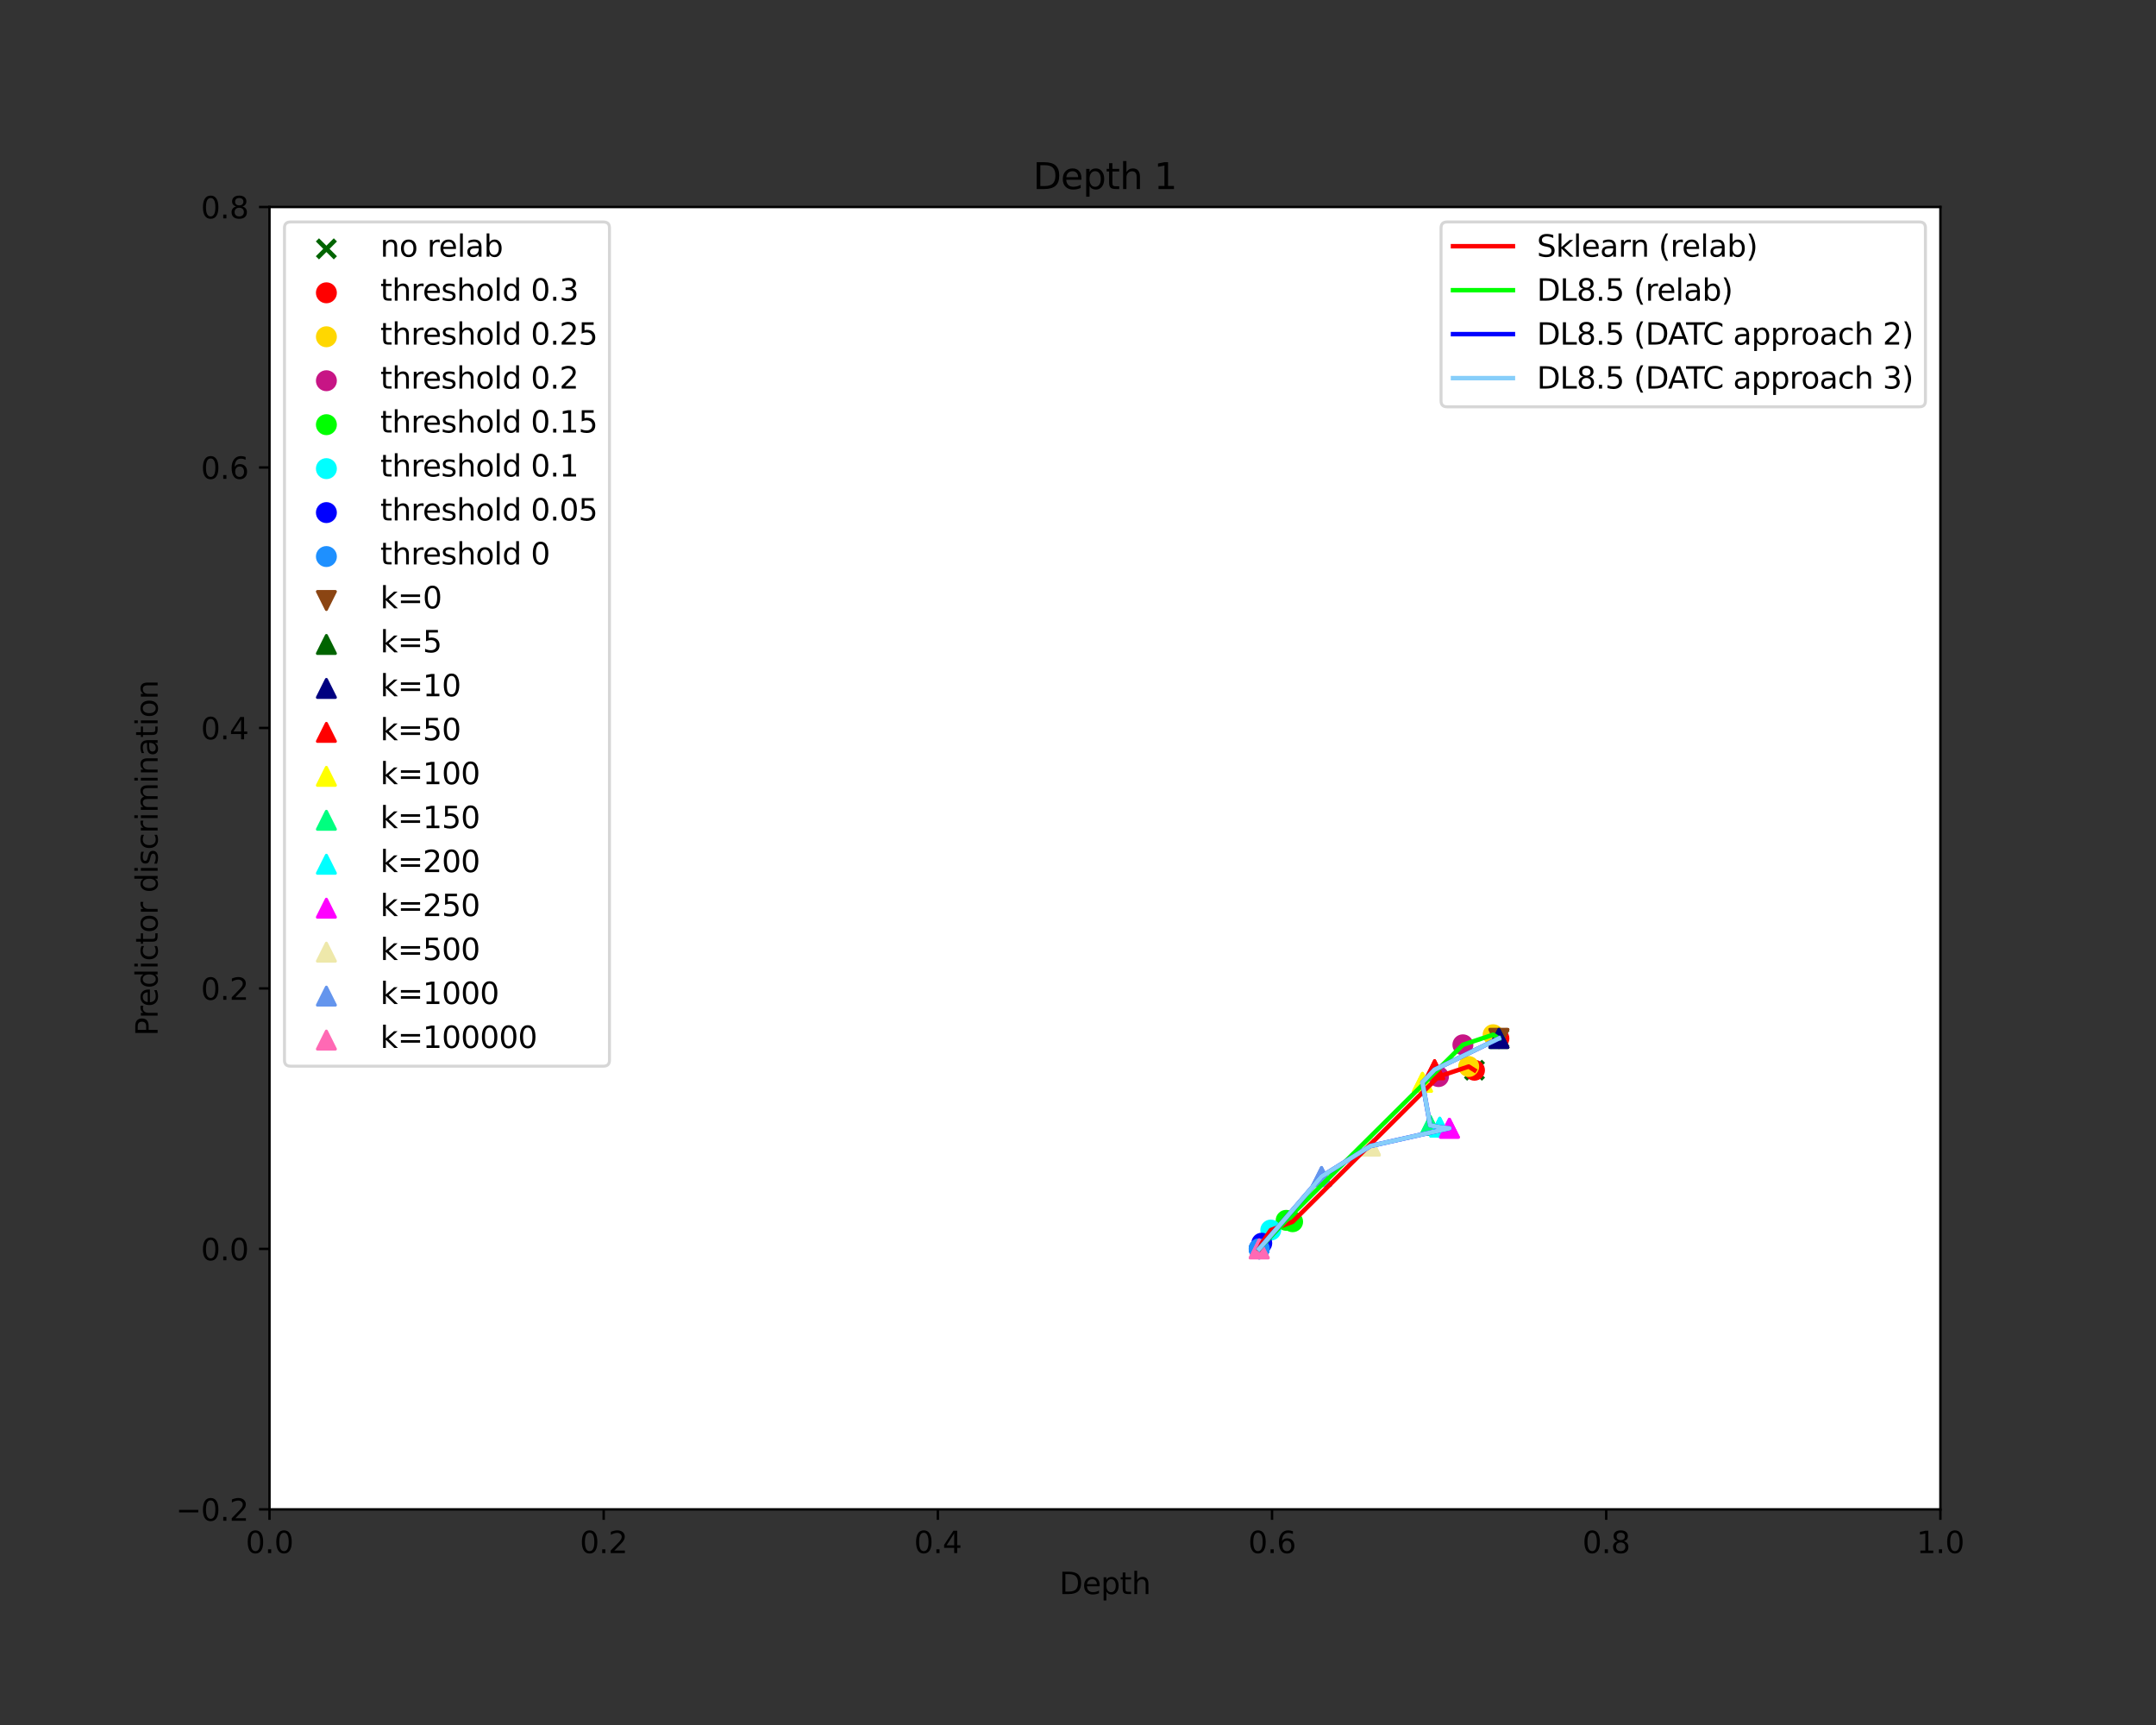 <?xml version="1.0" encoding="utf-8" standalone="no"?>
<!DOCTYPE svg PUBLIC "-//W3C//DTD SVG 1.1//EN"
  "http://www.w3.org/Graphics/SVG/1.1/DTD/svg11.dtd">
<svg xmlns:xlink="http://www.w3.org/1999/xlink" width="720pt" height="576pt" viewBox="0 0 720 576" xmlns="http://www.w3.org/2000/svg" version="1.1">
 <rect x="0" y="0" width="720" height="576" fill="#333333" stroke="none"/>
 <defs>
  <style type="text/css">*{stroke-linejoin: round; stroke-linecap: butt}</style>
 </defs>
 <g id="figure_1">
  <g id="patch_1">
   <path d="M 0 576 
L 720 576 
L 720 0 
L 0 0 
L 0 576 
z
" style="fill: none"/>
  </g>
  <g id="axes_1">
   <g id="patch_2">
    <path d="M 90 504 
L 648 504 
L 648 69.12 
L 90 69.12 
z
" style="fill: #ffffff"/>
   </g>
   <g id="PathCollection_1">
    <defs>
     <path id="m18f4431405" d="M -3 3 
L 3 -3 
M -3 -3 
L 3 3 
" style="stroke: #006400; stroke-width: 1.5"/>
    </defs>
    <g clip-path="url(#p972afb8421)">
     <use xlink:href="#m18f4431405" x="492.404" y="357.359" style="fill: #006400; stroke: #006400; stroke-width: 1.5"/>
    </g>
   </g>
   <g id="PathCollection_2">
    <g clip-path="url(#p972afb8421)">
     <use xlink:href="#m18f4431405" x="500.559" y="346.742" style="fill: #006400; stroke: #006400; stroke-width: 1.5"/>
    </g>
   </g>
   <g id="PathCollection_3">
    <defs>
     <path id="m627acc0a09" d="M 0 3 
C 0.796 3 1.559 2.684 2.121 2.121 
C 2.684 1.559 3 0.796 3 0 
C 3 -0.796 2.684 -1.559 2.121 -2.121 
C 1.559 -2.684 0.796 -3 0 -3 
C -0.796 -3 -1.559 -2.684 -2.121 -2.121 
C -2.684 -1.559 -3 -0.796 -3 0 
C -3 0.796 -2.684 1.559 -2.121 2.121 
C -1.559 2.684 -0.796 3 0 3 
z
" style="stroke: #ff0000"/>
    </defs>
    <g clip-path="url(#p972afb8421)">
     <use xlink:href="#m627acc0a09" x="492.403" y="357.359" style="fill: #ff0000; stroke: #ff0000"/>
    </g>
   </g>
   <g id="PathCollection_4">
    <g clip-path="url(#p972afb8421)">
     <use xlink:href="#m627acc0a09" x="500.557" y="346.742" style="fill: #ff0000; stroke: #ff0000"/>
    </g>
   </g>
   <g id="PathCollection_5">
    <defs>
     <path id="m37802908a6" d="M 0 3 
C 0.796 3 1.559 2.684 2.121 2.121 
C 2.684 1.559 3 0.796 3 0 
C 3 -0.796 2.684 -1.559 2.121 -2.121 
C 1.559 -2.684 0.796 -3 0 -3 
C -0.796 -3 -1.559 -2.684 -2.121 -2.121 
C -2.684 -1.559 -3 -0.796 -3 0 
C -3 0.796 -2.684 1.559 -2.121 2.121 
C -1.559 2.684 -0.796 3 0 3 
z
" style="stroke: #ffd700"/>
    </defs>
    <g clip-path="url(#p972afb8421)">
     <use xlink:href="#m37802908a6" x="490.472" y="356.125" style="fill: #ffd700; stroke: #ffd700"/>
    </g>
   </g>
   <g id="PathCollection_6">
    <g clip-path="url(#p972afb8421)">
     <use xlink:href="#m37802908a6" x="498.625" y="345.508" style="fill: #ffd700; stroke: #ffd700"/>
    </g>
   </g>
   <g id="PathCollection_7">
    <defs>
     <path id="mafb058dd60" d="M 0 3 
C 0.796 3 1.559 2.684 2.121 2.121 
C 2.684 1.559 3 0.796 3 0 
C 3 -0.796 2.684 -1.559 2.121 -2.121 
C 1.559 -2.684 0.796 -3 0 -3 
C -0.796 -3 -1.559 -2.684 -2.121 -2.121 
C -2.684 -1.559 -3 -0.796 -3 0 
C -3 0.796 -2.684 1.559 -2.121 2.121 
C -1.559 2.684 -0.796 3 0 3 
z
" style="stroke: #c71585"/>
    </defs>
    <g clip-path="url(#p972afb8421)">
     <use xlink:href="#mafb058dd60" x="480.385" y="359.491" style="fill: #c71585; stroke: #c71585"/>
    </g>
   </g>
   <g id="PathCollection_8">
    <g clip-path="url(#p972afb8421)">
     <use xlink:href="#mafb058dd60" x="488.538" y="348.874" style="fill: #c71585; stroke: #c71585"/>
    </g>
   </g>
   <g id="PathCollection_9">
    <defs>
     <path id="mfe64bdc414" d="M 0 3 
C 0.796 3 1.559 2.684 2.121 2.121 
C 2.684 1.559 3 0.796 3 0 
C 3 -0.796 2.684 -1.559 2.121 -2.121 
C 1.559 -2.684 0.796 -3 0 -3 
C -0.796 -3 -1.559 -2.684 -2.121 -2.121 
C -2.684 -1.559 -3 -0.796 -3 0 
C -3 0.796 -2.684 1.559 -2.121 2.121 
C -1.559 2.684 -0.796 3 0 3 
z
" style="stroke: #00ff00"/>
    </defs>
    <g clip-path="url(#p972afb8421)">
     <use xlink:href="#mfe64bdc414" x="431.669" y="407.95" style="fill: #00ff00; stroke: #00ff00"/>
    </g>
   </g>
   <g id="PathCollection_10">
    <g clip-path="url(#p972afb8421)">
     <use xlink:href="#mfe64bdc414" x="429.52" y="407.489" style="fill: #00ff00; stroke: #00ff00"/>
    </g>
   </g>
   <g id="PathCollection_11">
    <defs>
     <path id="mf91e665c63" d="M 0 3 
C 0.796 3 1.559 2.684 2.121 2.121 
C 2.684 1.559 3 0.796 3 0 
C 3 -0.796 2.684 -1.559 2.121 -2.121 
C 1.559 -2.684 0.796 -3 0 -3 
C -0.796 -3 -1.559 -2.684 -2.121 -2.121 
C -2.684 -1.559 -3 -0.796 -3 0 
C -3 0.796 -2.684 1.559 -2.121 2.121 
C -1.559 2.684 -0.796 3 0 3 
z
" style="stroke: #00ffff"/>
    </defs>
    <g clip-path="url(#p972afb8421)">
     <use xlink:href="#mf91e665c63" x="424.373" y="410.735" style="fill: #00ffff; stroke: #00ffff"/>
    </g>
   </g>
   <g id="PathCollection_12">
    <g clip-path="url(#p972afb8421)">
     <use xlink:href="#mf91e665c63" x="420.506" y="417.024" style="fill: #00ffff; stroke: #00ffff"/>
    </g>
   </g>
   <g id="PathCollection_13">
    <defs>
     <path id="m168ec831c0" d="M 0 3 
C 0.796 3 1.559 2.684 2.121 2.121 
C 2.684 1.559 3 0.796 3 0 
C 3 -0.796 2.684 -1.559 2.121 -2.121 
C 1.559 -2.684 0.796 -3 0 -3 
C -0.796 -3 -1.559 -2.684 -2.121 -2.121 
C -2.684 -1.559 -3 -0.796 -3 0 
C -3 0.796 -2.684 1.559 -2.121 2.121 
C -1.559 2.684 -0.796 3 0 3 
z
" style="stroke: #0000ff"/>
    </defs>
    <g clip-path="url(#p972afb8421)">
     <use xlink:href="#m168ec831c0" x="421.367" y="415.12" style="fill: #0000ff; stroke: #0000ff"/>
    </g>
   </g>
   <g id="PathCollection_14">
    <g clip-path="url(#p972afb8421)">
     <use xlink:href="#m168ec831c0" x="420.506" y="417.024" style="fill: #0000ff; stroke: #0000ff"/>
    </g>
   </g>
   <g id="PathCollection_15">
    <defs>
     <path id="m0b23517c5e" d="M 0 3 
C 0.796 3 1.559 2.684 2.121 2.121 
C 2.684 1.559 3 0.796 3 0 
C 3 -0.796 2.684 -1.559 2.121 -2.121 
C 1.559 -2.684 0.796 -3 0 -3 
C -0.796 -3 -1.559 -2.684 -2.121 -2.121 
C -2.684 -1.559 -3 -0.796 -3 0 
C -3 0.796 -2.684 1.559 -2.121 2.121 
C -1.559 2.684 -0.796 3 0 3 
z
" style="stroke: #1e90ff"/>
    </defs>
    <g clip-path="url(#p972afb8421)">
     <use xlink:href="#m0b23517c5e" x="420.509" y="417.024" style="fill: #1e90ff; stroke: #1e90ff"/>
    </g>
   </g>
   <g id="PathCollection_16">
    <g clip-path="url(#p972afb8421)">
     <use xlink:href="#m0b23517c5e" x="420.506" y="417.024" style="fill: #1e90ff; stroke: #1e90ff"/>
    </g>
   </g>
   <g id="PathCollection_17">
    <defs>
     <path id="m95c3ccff5c" d="M -0 3 
L 3 -3 
L -3 -3 
z
" style="stroke: #8b4513"/>
    </defs>
    <g clip-path="url(#p972afb8421)">
     <use xlink:href="#m95c3ccff5c" x="500.559" y="346.742" style="fill: #8b4513; stroke: #8b4513"/>
    </g>
   </g>
   <g id="PathCollection_18">
    <defs>
     <path id="m1cac86b6be" d="M 0 -3 
L -3 3 
L 3 3 
z
" style="stroke: #006400"/>
    </defs>
    <g clip-path="url(#p972afb8421)">
     <use xlink:href="#m1cac86b6be" x="500.559" y="346.742" style="fill: #006400; stroke: #006400"/>
    </g>
   </g>
   <g id="PathCollection_19">
    <defs>
     <path id="me0967d02cd" d="M 0 -3 
L -3 3 
L 3 3 
z
" style="stroke: #000080"/>
    </defs>
    <g clip-path="url(#p972afb8421)">
     <use xlink:href="#me0967d02cd" x="500.559" y="346.742" style="fill: #000080; stroke: #000080"/>
    </g>
   </g>
   <g id="PathCollection_20">
    <defs>
     <path id="m4b0ff3509f" d="M 0 -3 
L -3 3 
L 3 3 
z
" style="stroke: #ff0000"/>
    </defs>
    <g clip-path="url(#p972afb8421)">
     <use xlink:href="#m4b0ff3509f" x="479.098" y="357.173" style="fill: #ff0000; stroke: #ff0000"/>
    </g>
   </g>
   <g id="PathCollection_21">
    <defs>
     <path id="mae5925465d" d="M 0 -3 
L -3 3 
L 3 3 
z
" style="stroke: #ffff00"/>
    </defs>
    <g clip-path="url(#p972afb8421)">
     <use xlink:href="#mae5925465d" x="475.02" y="361.399" style="fill: #ffff00; stroke: #ffff00"/>
    </g>
   </g>
   <g id="PathCollection_22">
    <defs>
     <path id="mba325be74d" d="M 0 -3 
L -3 3 
L 3 3 
z
" style="stroke: #00ff7f"/>
    </defs>
    <g clip-path="url(#p972afb8421)">
     <use xlink:href="#mba325be74d" x="477.595" y="375.756" style="fill: #00ff7f; stroke: #00ff7f"/>
    </g>
   </g>
   <g id="PathCollection_23">
    <defs>
     <path id="meb91557696" d="M 0 -3 
L -3 3 
L 3 3 
z
" style="stroke: #00ffff"/>
    </defs>
    <g clip-path="url(#p972afb8421)">
     <use xlink:href="#meb91557696" x="480.815" y="376.379" style="fill: #00ffff; stroke: #00ffff"/>
    </g>
   </g>
   <g id="PathCollection_24">
    <defs>
     <path id="md9df09b35f" d="M 0 -3 
L -3 3 
L 3 3 
z
" style="stroke: #ff00ff"/>
    </defs>
    <g clip-path="url(#p972afb8421)">
     <use xlink:href="#md9df09b35f" x="484.034" y="376.742" style="fill: #ff00ff; stroke: #ff00ff"/>
    </g>
   </g>
   <g id="PathCollection_25">
    <defs>
     <path id="m59cba9857c" d="M 0 -3 
L -3 3 
L 3 3 
z
" style="stroke: #eee8aa"/>
    </defs>
    <g clip-path="url(#p972afb8421)">
     <use xlink:href="#m59cba9857c" x="457.636" y="382.667" style="fill: #eee8aa; stroke: #eee8aa"/>
    </g>
   </g>
   <g id="PathCollection_26">
    <defs>
     <path id="m7392189bfc" d="M 0 -3 
L -3 3 
L 3 3 
z
" style="stroke: #6495ed"/>
    </defs>
    <g clip-path="url(#p972afb8421)">
     <use xlink:href="#m7392189bfc" x="441.325" y="392.846" style="fill: #6495ed; stroke: #6495ed"/>
    </g>
   </g>
   <g id="PathCollection_27">
    <defs>
     <path id="mc2a25e6e27" d="M 0 -3 
L -3 3 
L 3 3 
z
" style="stroke: #ff69b4"/>
    </defs>
    <g clip-path="url(#p972afb8421)">
     <use xlink:href="#mc2a25e6e27" x="420.508" y="417.024" style="fill: #ff69b4; stroke: #ff69b4"/>
    </g>
   </g>
   <g id="PathCollection_28">
    <g clip-path="url(#p972afb8421)">
     <use xlink:href="#m95c3ccff5c" x="500.559" y="346.742" style="fill: #8b4513; stroke: #8b4513"/>
    </g>
   </g>
   <g id="PathCollection_29">
    <g clip-path="url(#p972afb8421)">
     <use xlink:href="#m1cac86b6be" x="500.559" y="346.742" style="fill: #006400; stroke: #006400"/>
    </g>
   </g>
   <g id="PathCollection_30">
    <g clip-path="url(#p972afb8421)">
     <use xlink:href="#me0967d02cd" x="500.559" y="346.742" style="fill: #000080; stroke: #000080"/>
    </g>
   </g>
   <g id="PathCollection_31">
    <g clip-path="url(#p972afb8421)">
     <use xlink:href="#m4b0ff3509f" x="479.098" y="357.173" style="fill: #ff0000; stroke: #ff0000"/>
    </g>
   </g>
   <g id="PathCollection_32">
    <g clip-path="url(#p972afb8421)">
     <use xlink:href="#mae5925465d" x="475.02" y="361.399" style="fill: #ffff00; stroke: #ffff00"/>
    </g>
   </g>
   <g id="PathCollection_33">
    <g clip-path="url(#p972afb8421)">
     <use xlink:href="#mba325be74d" x="477.595" y="375.756" style="fill: #00ff7f; stroke: #00ff7f"/>
    </g>
   </g>
   <g id="PathCollection_34">
    <g clip-path="url(#p972afb8421)">
     <use xlink:href="#meb91557696" x="480.815" y="376.379" style="fill: #00ffff; stroke: #00ffff"/>
    </g>
   </g>
   <g id="PathCollection_35">
    <g clip-path="url(#p972afb8421)">
     <use xlink:href="#md9df09b35f" x="484.034" y="376.742" style="fill: #ff00ff; stroke: #ff00ff"/>
    </g>
   </g>
   <g id="PathCollection_36">
    <g clip-path="url(#p972afb8421)">
     <use xlink:href="#m59cba9857c" x="457.636" y="382.667" style="fill: #eee8aa; stroke: #eee8aa"/>
    </g>
   </g>
   <g id="PathCollection_37">
    <g clip-path="url(#p972afb8421)">
     <use xlink:href="#m7392189bfc" x="441.325" y="392.846" style="fill: #6495ed; stroke: #6495ed"/>
    </g>
   </g>
   <g id="PathCollection_38">
    <g clip-path="url(#p972afb8421)">
     <use xlink:href="#mc2a25e6e27" x="420.508" y="417.024" style="fill: #ff69b4; stroke: #ff69b4"/>
    </g>
   </g>
   <g id="matplotlib.axis_1">
    <g id="xtick_1">
     <g id="line2d_1">
      <defs>
       <path id="me15f4e39d6" d="M 0 0 
L 0 3.5 
" style="stroke: #000000; stroke-width: 0.8"/>
      </defs>
      <g>
       <use xlink:href="#me15f4e39d6" x="90" y="504" style="stroke: #000000; stroke-width: 0.8"/>
      </g>
     </g>
     <g id="text_1">
      <!-- 0.0 -->
      <g transform="translate(82.048 518.598)scale(0.1 -0.1)">
       <defs>
        <path id="DejaVuSans-30" d="M 2034 4250 
Q 1547 4250 1301 3770 
Q 1056 3291 1056 2328 
Q 1056 1369 1301 889 
Q 1547 409 2034 409 
Q 2525 409 2770 889 
Q 3016 1369 3016 2328 
Q 3016 3291 2770 3770 
Q 2525 4250 2034 4250 
z
M 2034 4750 
Q 2819 4750 3233 4129 
Q 3647 3509 3647 2328 
Q 3647 1150 3233 529 
Q 2819 -91 2034 -91 
Q 1250 -91 836 529 
Q 422 1150 422 2328 
Q 422 3509 836 4129 
Q 1250 4750 2034 4750 
z
" transform="scale(0.016)"/>
        <path id="DejaVuSans-2e" d="M 684 794 
L 1344 794 
L 1344 0 
L 684 0 
L 684 794 
z
" transform="scale(0.016)"/>
       </defs>
       <use xlink:href="#DejaVuSans-30"/>
       <use xlink:href="#DejaVuSans-2e" x="63.623"/>
       <use xlink:href="#DejaVuSans-30" x="95.41"/>
      </g>
     </g>
    </g>
    <g id="xtick_2">
     <g id="line2d_2">
      <g>
       <use xlink:href="#me15f4e39d6" x="201.6" y="504" style="stroke: #000000; stroke-width: 0.8"/>
      </g>
     </g>
     <g id="text_2">
      <!-- 0.2 -->
      <g transform="translate(193.648 518.598)scale(0.1 -0.1)">
       <defs>
        <path id="DejaVuSans-32" d="M 1228 531 
L 3431 531 
L 3431 0 
L 469 0 
L 469 531 
Q 828 903 1448 1529 
Q 2069 2156 2228 2338 
Q 2531 2678 2651 2914 
Q 2772 3150 2772 3378 
Q 2772 3750 2511 3984 
Q 2250 4219 1831 4219 
Q 1534 4219 1204 4116 
Q 875 4013 500 3803 
L 500 4441 
Q 881 4594 1212 4672 
Q 1544 4750 1819 4750 
Q 2544 4750 2975 4387 
Q 3406 4025 3406 3419 
Q 3406 3131 3298 2873 
Q 3191 2616 2906 2266 
Q 2828 2175 2409 1742 
Q 1991 1309 1228 531 
z
" transform="scale(0.016)"/>
       </defs>
       <use xlink:href="#DejaVuSans-30"/>
       <use xlink:href="#DejaVuSans-2e" x="63.623"/>
       <use xlink:href="#DejaVuSans-32" x="95.41"/>
      </g>
     </g>
    </g>
    <g id="xtick_3">
     <g id="line2d_3">
      <g>
       <use xlink:href="#me15f4e39d6" x="313.2" y="504" style="stroke: #000000; stroke-width: 0.8"/>
      </g>
     </g>
     <g id="text_3">
      <!-- 0.4 -->
      <g transform="translate(305.248 518.598)scale(0.1 -0.1)">
       <defs>
        <path id="DejaVuSans-34" d="M 2419 4116 
L 825 1625 
L 2419 1625 
L 2419 4116 
z
M 2253 4666 
L 3047 4666 
L 3047 1625 
L 3713 1625 
L 3713 1100 
L 3047 1100 
L 3047 0 
L 2419 0 
L 2419 1100 
L 313 1100 
L 313 1709 
L 2253 4666 
z
" transform="scale(0.016)"/>
       </defs>
       <use xlink:href="#DejaVuSans-30"/>
       <use xlink:href="#DejaVuSans-2e" x="63.623"/>
       <use xlink:href="#DejaVuSans-34" x="95.41"/>
      </g>
     </g>
    </g>
    <g id="xtick_4">
     <g id="line2d_4">
      <g>
       <use xlink:href="#me15f4e39d6" x="424.8" y="504" style="stroke: #000000; stroke-width: 0.8"/>
      </g>
     </g>
     <g id="text_4">
      <!-- 0.6 -->
      <g transform="translate(416.848 518.598)scale(0.1 -0.1)">
       <defs>
        <path id="DejaVuSans-36" d="M 2113 2584 
Q 1688 2584 1439 2293 
Q 1191 2003 1191 1497 
Q 1191 994 1439 701 
Q 1688 409 2113 409 
Q 2538 409 2786 701 
Q 3034 994 3034 1497 
Q 3034 2003 2786 2293 
Q 2538 2584 2113 2584 
z
M 3366 4563 
L 3366 3988 
Q 3128 4100 2886 4159 
Q 2644 4219 2406 4219 
Q 1781 4219 1451 3797 
Q 1122 3375 1075 2522 
Q 1259 2794 1537 2939 
Q 1816 3084 2150 3084 
Q 2853 3084 3261 2657 
Q 3669 2231 3669 1497 
Q 3669 778 3244 343 
Q 2819 -91 2113 -91 
Q 1303 -91 875 529 
Q 447 1150 447 2328 
Q 447 3434 972 4092 
Q 1497 4750 2381 4750 
Q 2619 4750 2861 4703 
Q 3103 4656 3366 4563 
z
" transform="scale(0.016)"/>
       </defs>
       <use xlink:href="#DejaVuSans-30"/>
       <use xlink:href="#DejaVuSans-2e" x="63.623"/>
       <use xlink:href="#DejaVuSans-36" x="95.41"/>
      </g>
     </g>
    </g>
    <g id="xtick_5">
     <g id="line2d_5">
      <g>
       <use xlink:href="#me15f4e39d6" x="536.4" y="504" style="stroke: #000000; stroke-width: 0.8"/>
      </g>
     </g>
     <g id="text_5">
      <!-- 0.8 -->
      <g transform="translate(528.448 518.598)scale(0.1 -0.1)">
       <defs>
        <path id="DejaVuSans-38" d="M 2034 2216 
Q 1584 2216 1326 1975 
Q 1069 1734 1069 1313 
Q 1069 891 1326 650 
Q 1584 409 2034 409 
Q 2484 409 2743 651 
Q 3003 894 3003 1313 
Q 3003 1734 2745 1975 
Q 2488 2216 2034 2216 
z
M 1403 2484 
Q 997 2584 770 2862 
Q 544 3141 544 3541 
Q 544 4100 942 4425 
Q 1341 4750 2034 4750 
Q 2731 4750 3128 4425 
Q 3525 4100 3525 3541 
Q 3525 3141 3298 2862 
Q 3072 2584 2669 2484 
Q 3125 2378 3379 2068 
Q 3634 1759 3634 1313 
Q 3634 634 3220 271 
Q 2806 -91 2034 -91 
Q 1263 -91 848 271 
Q 434 634 434 1313 
Q 434 1759 690 2068 
Q 947 2378 1403 2484 
z
M 1172 3481 
Q 1172 3119 1398 2916 
Q 1625 2713 2034 2713 
Q 2441 2713 2670 2916 
Q 2900 3119 2900 3481 
Q 2900 3844 2670 4047 
Q 2441 4250 2034 4250 
Q 1625 4250 1398 4047 
Q 1172 3844 1172 3481 
z
" transform="scale(0.016)"/>
       </defs>
       <use xlink:href="#DejaVuSans-30"/>
       <use xlink:href="#DejaVuSans-2e" x="63.623"/>
       <use xlink:href="#DejaVuSans-38" x="95.41"/>
      </g>
     </g>
    </g>
    <g id="xtick_6">
     <g id="line2d_6">
      <g>
       <use xlink:href="#me15f4e39d6" x="648" y="504" style="stroke: #000000; stroke-width: 0.8"/>
      </g>
     </g>
     <g id="text_6">
      <!-- 1.0 -->
      <g transform="translate(640.048 518.598)scale(0.1 -0.1)">
       <defs>
        <path id="DejaVuSans-31" d="M 794 531 
L 1825 531 
L 1825 4091 
L 703 3866 
L 703 4441 
L 1819 4666 
L 2450 4666 
L 2450 531 
L 3481 531 
L 3481 0 
L 794 0 
L 794 531 
z
" transform="scale(0.016)"/>
       </defs>
       <use xlink:href="#DejaVuSans-31"/>
       <use xlink:href="#DejaVuSans-2e" x="63.623"/>
       <use xlink:href="#DejaVuSans-30" x="95.41"/>
      </g>
     </g>
    </g>
    <g id="text_7">
     <!-- Depth -->
     <g transform="translate(353.77 532.277)scale(0.1 -0.1)">
      <defs>
       <path id="DejaVuSans-44" d="M 1259 4147 
L 1259 519 
L 2022 519 
Q 2988 519 3436 956 
Q 3884 1394 3884 2338 
Q 3884 3275 3436 3711 
Q 2988 4147 2022 4147 
L 1259 4147 
z
M 628 4666 
L 1925 4666 
Q 3281 4666 3915 4102 
Q 4550 3538 4550 2338 
Q 4550 1131 3912 565 
Q 3275 0 1925 0 
L 628 0 
L 628 4666 
z
" transform="scale(0.016)"/>
       <path id="DejaVuSans-65" d="M 3597 1894 
L 3597 1613 
L 953 1613 
Q 991 1019 1311 708 
Q 1631 397 2203 397 
Q 2534 397 2845 478 
Q 3156 559 3463 722 
L 3463 178 
Q 3153 47 2828 -22 
Q 2503 -91 2169 -91 
Q 1331 -91 842 396 
Q 353 884 353 1716 
Q 353 2575 817 3079 
Q 1281 3584 2069 3584 
Q 2775 3584 3186 3129 
Q 3597 2675 3597 1894 
z
M 3022 2063 
Q 3016 2534 2758 2815 
Q 2500 3097 2075 3097 
Q 1594 3097 1305 2825 
Q 1016 2553 972 2059 
L 3022 2063 
z
" transform="scale(0.016)"/>
       <path id="DejaVuSans-70" d="M 1159 525 
L 1159 -1331 
L 581 -1331 
L 581 3500 
L 1159 3500 
L 1159 2969 
Q 1341 3281 1617 3432 
Q 1894 3584 2278 3584 
Q 2916 3584 3314 3078 
Q 3713 2572 3713 1747 
Q 3713 922 3314 415 
Q 2916 -91 2278 -91 
Q 1894 -91 1617 61 
Q 1341 213 1159 525 
z
M 3116 1747 
Q 3116 2381 2855 2742 
Q 2594 3103 2138 3103 
Q 1681 3103 1420 2742 
Q 1159 2381 1159 1747 
Q 1159 1113 1420 752 
Q 1681 391 2138 391 
Q 2594 391 2855 752 
Q 3116 1113 3116 1747 
z
" transform="scale(0.016)"/>
       <path id="DejaVuSans-74" d="M 1172 4494 
L 1172 3500 
L 2356 3500 
L 2356 3053 
L 1172 3053 
L 1172 1153 
Q 1172 725 1289 603 
Q 1406 481 1766 481 
L 2356 481 
L 2356 0 
L 1766 0 
Q 1100 0 847 248 
Q 594 497 594 1153 
L 594 3053 
L 172 3053 
L 172 3500 
L 594 3500 
L 594 4494 
L 1172 4494 
z
" transform="scale(0.016)"/>
       <path id="DejaVuSans-68" d="M 3513 2113 
L 3513 0 
L 2938 0 
L 2938 2094 
Q 2938 2591 2744 2837 
Q 2550 3084 2163 3084 
Q 1697 3084 1428 2787 
Q 1159 2491 1159 1978 
L 1159 0 
L 581 0 
L 581 4863 
L 1159 4863 
L 1159 2956 
Q 1366 3272 1645 3428 
Q 1925 3584 2291 3584 
Q 2894 3584 3203 3211 
Q 3513 2838 3513 2113 
z
" transform="scale(0.016)"/>
      </defs>
      <use xlink:href="#DejaVuSans-44"/>
      <use xlink:href="#DejaVuSans-65" x="77.002"/>
      <use xlink:href="#DejaVuSans-70" x="138.525"/>
      <use xlink:href="#DejaVuSans-74" x="202.002"/>
      <use xlink:href="#DejaVuSans-68" x="241.211"/>
     </g>
    </g>
   </g>
   <g id="matplotlib.axis_2">
    <g id="ytick_1">
     <g id="line2d_7">
      <defs>
       <path id="md189b33e48" d="M 0 0 
L -3.5 0 
" style="stroke: #000000; stroke-width: 0.8"/>
      </defs>
      <g>
       <use xlink:href="#md189b33e48" x="90" y="504" style="stroke: #000000; stroke-width: 0.8"/>
      </g>
     </g>
     <g id="text_8">
      <!-- −0.2 -->
      <g transform="translate(58.717 507.799)scale(0.1 -0.1)">
       <defs>
        <path id="DejaVuSans-2212" d="M 678 2272 
L 4684 2272 
L 4684 1741 
L 678 1741 
L 678 2272 
z
" transform="scale(0.016)"/>
       </defs>
       <use xlink:href="#DejaVuSans-2212"/>
       <use xlink:href="#DejaVuSans-30" x="83.789"/>
       <use xlink:href="#DejaVuSans-2e" x="147.412"/>
       <use xlink:href="#DejaVuSans-32" x="179.199"/>
      </g>
     </g>
    </g>
    <g id="ytick_2">
     <g id="line2d_8">
      <g>
       <use xlink:href="#md189b33e48" x="90" y="417.024" style="stroke: #000000; stroke-width: 0.8"/>
      </g>
     </g>
     <g id="text_9">
      <!-- 0.0 -->
      <g transform="translate(67.097 420.823)scale(0.1 -0.1)">
       <use xlink:href="#DejaVuSans-30"/>
       <use xlink:href="#DejaVuSans-2e" x="63.623"/>
       <use xlink:href="#DejaVuSans-30" x="95.41"/>
      </g>
     </g>
    </g>
    <g id="ytick_3">
     <g id="line2d_9">
      <g>
       <use xlink:href="#md189b33e48" x="90" y="330.048" style="stroke: #000000; stroke-width: 0.8"/>
      </g>
     </g>
     <g id="text_10">
      <!-- 0.2 -->
      <g transform="translate(67.097 333.847)scale(0.1 -0.1)">
       <use xlink:href="#DejaVuSans-30"/>
       <use xlink:href="#DejaVuSans-2e" x="63.623"/>
       <use xlink:href="#DejaVuSans-32" x="95.41"/>
      </g>
     </g>
    </g>
    <g id="ytick_4">
     <g id="line2d_10">
      <g>
       <use xlink:href="#md189b33e48" x="90" y="243.072" style="stroke: #000000; stroke-width: 0.8"/>
      </g>
     </g>
     <g id="text_11">
      <!-- 0.4 -->
      <g transform="translate(67.097 246.871)scale(0.1 -0.1)">
       <use xlink:href="#DejaVuSans-30"/>
       <use xlink:href="#DejaVuSans-2e" x="63.623"/>
       <use xlink:href="#DejaVuSans-34" x="95.41"/>
      </g>
     </g>
    </g>
    <g id="ytick_5">
     <g id="line2d_11">
      <g>
       <use xlink:href="#md189b33e48" x="90" y="156.096" style="stroke: #000000; stroke-width: 0.8"/>
      </g>
     </g>
     <g id="text_12">
      <!-- 0.6 -->
      <g transform="translate(67.097 159.895)scale(0.1 -0.1)">
       <use xlink:href="#DejaVuSans-30"/>
       <use xlink:href="#DejaVuSans-2e" x="63.623"/>
       <use xlink:href="#DejaVuSans-36" x="95.41"/>
      </g>
     </g>
    </g>
    <g id="ytick_6">
     <g id="line2d_12">
      <g>
       <use xlink:href="#md189b33e48" x="90" y="69.12" style="stroke: #000000; stroke-width: 0.8"/>
      </g>
     </g>
     <g id="text_13">
      <!-- 0.8 -->
      <g transform="translate(67.097 72.919)scale(0.1 -0.1)">
       <use xlink:href="#DejaVuSans-30"/>
       <use xlink:href="#DejaVuSans-2e" x="63.623"/>
       <use xlink:href="#DejaVuSans-38" x="95.41"/>
      </g>
     </g>
    </g>
    <g id="text_14">
     <!-- Predictor discrimination -->
     <g transform="translate(52.638 345.915)rotate(-90)scale(0.1 -0.1)">
      <defs>
       <path id="DejaVuSans-50" d="M 1259 4147 
L 1259 2394 
L 2053 2394 
Q 2494 2394 2734 2622 
Q 2975 2850 2975 3272 
Q 2975 3691 2734 3919 
Q 2494 4147 2053 4147 
L 1259 4147 
z
M 628 4666 
L 2053 4666 
Q 2838 4666 3239 4311 
Q 3641 3956 3641 3272 
Q 3641 2581 3239 2228 
Q 2838 1875 2053 1875 
L 1259 1875 
L 1259 0 
L 628 0 
L 628 4666 
z
" transform="scale(0.016)"/>
       <path id="DejaVuSans-72" d="M 2631 2963 
Q 2534 3019 2420 3045 
Q 2306 3072 2169 3072 
Q 1681 3072 1420 2755 
Q 1159 2438 1159 1844 
L 1159 0 
L 581 0 
L 581 3500 
L 1159 3500 
L 1159 2956 
Q 1341 3275 1631 3429 
Q 1922 3584 2338 3584 
Q 2397 3584 2469 3576 
Q 2541 3569 2628 3553 
L 2631 2963 
z
" transform="scale(0.016)"/>
       <path id="DejaVuSans-64" d="M 2906 2969 
L 2906 4863 
L 3481 4863 
L 3481 0 
L 2906 0 
L 2906 525 
Q 2725 213 2448 61 
Q 2172 -91 1784 -91 
Q 1150 -91 751 415 
Q 353 922 353 1747 
Q 353 2572 751 3078 
Q 1150 3584 1784 3584 
Q 2172 3584 2448 3432 
Q 2725 3281 2906 2969 
z
M 947 1747 
Q 947 1113 1208 752 
Q 1469 391 1925 391 
Q 2381 391 2643 752 
Q 2906 1113 2906 1747 
Q 2906 2381 2643 2742 
Q 2381 3103 1925 3103 
Q 1469 3103 1208 2742 
Q 947 2381 947 1747 
z
" transform="scale(0.016)"/>
       <path id="DejaVuSans-69" d="M 603 3500 
L 1178 3500 
L 1178 0 
L 603 0 
L 603 3500 
z
M 603 4863 
L 1178 4863 
L 1178 4134 
L 603 4134 
L 603 4863 
z
" transform="scale(0.016)"/>
       <path id="DejaVuSans-63" d="M 3122 3366 
L 3122 2828 
Q 2878 2963 2633 3030 
Q 2388 3097 2138 3097 
Q 1578 3097 1268 2742 
Q 959 2388 959 1747 
Q 959 1106 1268 751 
Q 1578 397 2138 397 
Q 2388 397 2633 464 
Q 2878 531 3122 666 
L 3122 134 
Q 2881 22 2623 -34 
Q 2366 -91 2075 -91 
Q 1284 -91 818 406 
Q 353 903 353 1747 
Q 353 2603 823 3093 
Q 1294 3584 2113 3584 
Q 2378 3584 2631 3529 
Q 2884 3475 3122 3366 
z
" transform="scale(0.016)"/>
       <path id="DejaVuSans-6f" d="M 1959 3097 
Q 1497 3097 1228 2736 
Q 959 2375 959 1747 
Q 959 1119 1226 758 
Q 1494 397 1959 397 
Q 2419 397 2687 759 
Q 2956 1122 2956 1747 
Q 2956 2369 2687 2733 
Q 2419 3097 1959 3097 
z
M 1959 3584 
Q 2709 3584 3137 3096 
Q 3566 2609 3566 1747 
Q 3566 888 3137 398 
Q 2709 -91 1959 -91 
Q 1206 -91 779 398 
Q 353 888 353 1747 
Q 353 2609 779 3096 
Q 1206 3584 1959 3584 
z
" transform="scale(0.016)"/>
       <path id="DejaVuSans-20" transform="scale(0.016)"/>
       <path id="DejaVuSans-73" d="M 2834 3397 
L 2834 2853 
Q 2591 2978 2328 3040 
Q 2066 3103 1784 3103 
Q 1356 3103 1142 2972 
Q 928 2841 928 2578 
Q 928 2378 1081 2264 
Q 1234 2150 1697 2047 
L 1894 2003 
Q 2506 1872 2764 1633 
Q 3022 1394 3022 966 
Q 3022 478 2636 193 
Q 2250 -91 1575 -91 
Q 1294 -91 989 -36 
Q 684 19 347 128 
L 347 722 
Q 666 556 975 473 
Q 1284 391 1588 391 
Q 1994 391 2212 530 
Q 2431 669 2431 922 
Q 2431 1156 2273 1281 
Q 2116 1406 1581 1522 
L 1381 1569 
Q 847 1681 609 1914 
Q 372 2147 372 2553 
Q 372 3047 722 3315 
Q 1072 3584 1716 3584 
Q 2034 3584 2315 3537 
Q 2597 3491 2834 3397 
z
" transform="scale(0.016)"/>
       <path id="DejaVuSans-6d" d="M 3328 2828 
Q 3544 3216 3844 3400 
Q 4144 3584 4550 3584 
Q 5097 3584 5394 3201 
Q 5691 2819 5691 2113 
L 5691 0 
L 5113 0 
L 5113 2094 
Q 5113 2597 4934 2840 
Q 4756 3084 4391 3084 
Q 3944 3084 3684 2787 
Q 3425 2491 3425 1978 
L 3425 0 
L 2847 0 
L 2847 2094 
Q 2847 2600 2669 2842 
Q 2491 3084 2119 3084 
Q 1678 3084 1418 2786 
Q 1159 2488 1159 1978 
L 1159 0 
L 581 0 
L 581 3500 
L 1159 3500 
L 1159 2956 
Q 1356 3278 1631 3431 
Q 1906 3584 2284 3584 
Q 2666 3584 2933 3390 
Q 3200 3197 3328 2828 
z
" transform="scale(0.016)"/>
       <path id="DejaVuSans-6e" d="M 3513 2113 
L 3513 0 
L 2938 0 
L 2938 2094 
Q 2938 2591 2744 2837 
Q 2550 3084 2163 3084 
Q 1697 3084 1428 2787 
Q 1159 2491 1159 1978 
L 1159 0 
L 581 0 
L 581 3500 
L 1159 3500 
L 1159 2956 
Q 1366 3272 1645 3428 
Q 1925 3584 2291 3584 
Q 2894 3584 3203 3211 
Q 3513 2838 3513 2113 
z
" transform="scale(0.016)"/>
       <path id="DejaVuSans-61" d="M 2194 1759 
Q 1497 1759 1228 1600 
Q 959 1441 959 1056 
Q 959 750 1161 570 
Q 1363 391 1709 391 
Q 2188 391 2477 730 
Q 2766 1069 2766 1631 
L 2766 1759 
L 2194 1759 
z
M 3341 1997 
L 3341 0 
L 2766 0 
L 2766 531 
Q 2569 213 2275 61 
Q 1981 -91 1556 -91 
Q 1019 -91 701 211 
Q 384 513 384 1019 
Q 384 1609 779 1909 
Q 1175 2209 1959 2209 
L 2766 2209 
L 2766 2266 
Q 2766 2663 2505 2880 
Q 2244 3097 1772 3097 
Q 1472 3097 1187 3025 
Q 903 2953 641 2809 
L 641 3341 
Q 956 3463 1253 3523 
Q 1550 3584 1831 3584 
Q 2591 3584 2966 3190 
Q 3341 2797 3341 1997 
z
" transform="scale(0.016)"/>
      </defs>
      <use xlink:href="#DejaVuSans-50"/>
      <use xlink:href="#DejaVuSans-72" x="58.553"/>
      <use xlink:href="#DejaVuSans-65" x="97.416"/>
      <use xlink:href="#DejaVuSans-64" x="158.939"/>
      <use xlink:href="#DejaVuSans-69" x="222.416"/>
      <use xlink:href="#DejaVuSans-63" x="250.199"/>
      <use xlink:href="#DejaVuSans-74" x="305.18"/>
      <use xlink:href="#DejaVuSans-6f" x="344.389"/>
      <use xlink:href="#DejaVuSans-72" x="405.57"/>
      <use xlink:href="#DejaVuSans-20" x="446.684"/>
      <use xlink:href="#DejaVuSans-64" x="478.471"/>
      <use xlink:href="#DejaVuSans-69" x="541.947"/>
      <use xlink:href="#DejaVuSans-73" x="569.73"/>
      <use xlink:href="#DejaVuSans-63" x="621.83"/>
      <use xlink:href="#DejaVuSans-72" x="676.811"/>
      <use xlink:href="#DejaVuSans-69" x="717.924"/>
      <use xlink:href="#DejaVuSans-6d" x="745.707"/>
      <use xlink:href="#DejaVuSans-69" x="843.119"/>
      <use xlink:href="#DejaVuSans-6e" x="870.902"/>
      <use xlink:href="#DejaVuSans-61" x="934.281"/>
      <use xlink:href="#DejaVuSans-74" x="995.561"/>
      <use xlink:href="#DejaVuSans-69" x="1034.77"/>
      <use xlink:href="#DejaVuSans-6f" x="1062.553"/>
      <use xlink:href="#DejaVuSans-6e" x="1123.734"/>
     </g>
    </g>
   </g>
   <g id="line2d_13">
    <path d="M 492.404 357.359 
L 492.403 357.359 
L 490.472 356.125 
L 480.385 359.491 
L 431.669 407.95 
L 424.373 410.735 
L 421.367 415.12 
L 420.509 417.024 
" clip-path="url(#p972afb8421)" style="fill: none; stroke: #ff0000; stroke-width: 1.5; stroke-linecap: square"/>
   </g>
   <g id="line2d_14">
    <path d="M 500.559 346.742 
L 500.557 346.742 
L 498.625 345.508 
L 488.538 348.874 
L 429.52 407.489 
L 420.506 417.024 
L 420.506 417.024 
L 420.506 417.024 
" clip-path="url(#p972afb8421)" style="fill: none; stroke: #00ff00; stroke-width: 1.5; stroke-linecap: square"/>
   </g>
   <g id="line2d_15">
    <path d="M 500.559 346.742 
L 500.559 346.742 
L 500.559 346.742 
L 479.098 357.173 
L 475.02 361.399 
L 477.595 375.756 
L 480.815 376.379 
L 484.034 376.742 
L 457.636 382.667 
L 441.325 392.846 
L 420.508 417.024 
" clip-path="url(#p972afb8421)" style="fill: none; stroke: #0000ff; stroke-width: 1.5; stroke-linecap: square"/>
   </g>
   <g id="line2d_16">
    <path d="M 500.559 346.742 
L 500.559 346.742 
L 500.559 346.742 
L 479.098 357.173 
L 475.02 361.399 
L 477.595 375.756 
L 480.815 376.379 
L 484.034 376.742 
L 457.636 382.667 
L 441.325 392.846 
L 420.508 417.024 
" clip-path="url(#p972afb8421)" style="fill: none; stroke: #87cefa; stroke-width: 1.5; stroke-linecap: square"/>
   </g>
   <g id="patch_3">
    <path d="M 90 504 
L 90 69.12 
" style="fill: none; stroke: #000000; stroke-width: 0.8; stroke-linejoin: miter; stroke-linecap: square"/>
   </g>
   <g id="patch_4">
    <path d="M 648 504 
L 648 69.12 
" style="fill: none; stroke: #000000; stroke-width: 0.8; stroke-linejoin: miter; stroke-linecap: square"/>
   </g>
   <g id="patch_5">
    <path d="M 90 504 
L 648 504 
" style="fill: none; stroke: #000000; stroke-width: 0.8; stroke-linejoin: miter; stroke-linecap: square"/>
   </g>
   <g id="patch_6">
    <path d="M 90 69.12 
L 648 69.12 
" style="fill: none; stroke: #000000; stroke-width: 0.8; stroke-linejoin: miter; stroke-linecap: square"/>
   </g>
   <g id="text_15">
    <!-- Depth 1 -->
    <g transform="translate(345 63.12)scale(0.12 -0.12)">
     <use xlink:href="#DejaVuSans-44"/>
     <use xlink:href="#DejaVuSans-65" x="77.002"/>
     <use xlink:href="#DejaVuSans-70" x="138.525"/>
     <use xlink:href="#DejaVuSans-74" x="202.002"/>
     <use xlink:href="#DejaVuSans-68" x="241.211"/>
     <use xlink:href="#DejaVuSans-20" x="304.59"/>
     <use xlink:href="#DejaVuSans-31" x="336.377"/>
    </g>
   </g>
   <g id="legend_1">
    <g id="patch_7">
     <path d="M 483.238 135.833 
L 641 135.833 
Q 643 135.833 643 133.833 
L 643 76.12 
Q 643 74.12 641 74.12 
L 483.238 74.12 
Q 481.238 74.12 481.238 76.12 
L 481.238 133.833 
Q 481.238 135.833 483.238 135.833 
z
" style="fill: #ffffff; opacity: 0.8; stroke: #cccccc; stroke-linejoin: miter"/>
    </g>
    <g id="line2d_17">
     <path d="M 485.238 82.218 
L 495.238 82.218 
L 505.238 82.218 
" style="fill: none; stroke: #ff0000; stroke-width: 1.5; stroke-linecap: square"/>
    </g>
    <g id="text_16">
     <!-- Sklearn (relab) -->
     <g transform="translate(513.237 85.718)scale(0.1 -0.1)">
      <defs>
       <path id="DejaVuSans-53" d="M 3425 4513 
L 3425 3897 
Q 3066 4069 2747 4153 
Q 2428 4238 2131 4238 
Q 1616 4238 1336 4038 
Q 1056 3838 1056 3469 
Q 1056 3159 1242 3001 
Q 1428 2844 1947 2747 
L 2328 2669 
Q 3034 2534 3370 2195 
Q 3706 1856 3706 1288 
Q 3706 609 3251 259 
Q 2797 -91 1919 -91 
Q 1588 -91 1214 -16 
Q 841 59 441 206 
L 441 856 
Q 825 641 1194 531 
Q 1563 422 1919 422 
Q 2459 422 2753 634 
Q 3047 847 3047 1241 
Q 3047 1584 2836 1778 
Q 2625 1972 2144 2069 
L 1759 2144 
Q 1053 2284 737 2584 
Q 422 2884 422 3419 
Q 422 4038 858 4394 
Q 1294 4750 2059 4750 
Q 2388 4750 2728 4690 
Q 3069 4631 3425 4513 
z
" transform="scale(0.016)"/>
       <path id="DejaVuSans-6b" d="M 581 4863 
L 1159 4863 
L 1159 1991 
L 2875 3500 
L 3609 3500 
L 1753 1863 
L 3688 0 
L 2938 0 
L 1159 1709 
L 1159 0 
L 581 0 
L 581 4863 
z
" transform="scale(0.016)"/>
       <path id="DejaVuSans-6c" d="M 603 4863 
L 1178 4863 
L 1178 0 
L 603 0 
L 603 4863 
z
" transform="scale(0.016)"/>
       <path id="DejaVuSans-28" d="M 1984 4856 
Q 1566 4138 1362 3434 
Q 1159 2731 1159 2009 
Q 1159 1288 1364 580 
Q 1569 -128 1984 -844 
L 1484 -844 
Q 1016 -109 783 600 
Q 550 1309 550 2009 
Q 550 2706 781 3412 
Q 1013 4119 1484 4856 
L 1984 4856 
z
" transform="scale(0.016)"/>
       <path id="DejaVuSans-62" d="M 3116 1747 
Q 3116 2381 2855 2742 
Q 2594 3103 2138 3103 
Q 1681 3103 1420 2742 
Q 1159 2381 1159 1747 
Q 1159 1113 1420 752 
Q 1681 391 2138 391 
Q 2594 391 2855 752 
Q 3116 1113 3116 1747 
z
M 1159 2969 
Q 1341 3281 1617 3432 
Q 1894 3584 2278 3584 
Q 2916 3584 3314 3078 
Q 3713 2572 3713 1747 
Q 3713 922 3314 415 
Q 2916 -91 2278 -91 
Q 1894 -91 1617 61 
Q 1341 213 1159 525 
L 1159 0 
L 581 0 
L 581 4863 
L 1159 4863 
L 1159 2969 
z
" transform="scale(0.016)"/>
       <path id="DejaVuSans-29" d="M 513 4856 
L 1013 4856 
Q 1481 4119 1714 3412 
Q 1947 2706 1947 2009 
Q 1947 1309 1714 600 
Q 1481 -109 1013 -844 
L 513 -844 
Q 928 -128 1133 580 
Q 1338 1288 1338 2009 
Q 1338 2731 1133 3434 
Q 928 4138 513 4856 
z
" transform="scale(0.016)"/>
      </defs>
      <use xlink:href="#DejaVuSans-53"/>
      <use xlink:href="#DejaVuSans-6b" x="63.477"/>
      <use xlink:href="#DejaVuSans-6c" x="121.387"/>
      <use xlink:href="#DejaVuSans-65" x="149.17"/>
      <use xlink:href="#DejaVuSans-61" x="210.693"/>
      <use xlink:href="#DejaVuSans-72" x="271.973"/>
      <use xlink:href="#DejaVuSans-6e" x="311.336"/>
      <use xlink:href="#DejaVuSans-20" x="374.715"/>
      <use xlink:href="#DejaVuSans-28" x="406.502"/>
      <use xlink:href="#DejaVuSans-72" x="445.516"/>
      <use xlink:href="#DejaVuSans-65" x="484.379"/>
      <use xlink:href="#DejaVuSans-6c" x="545.902"/>
      <use xlink:href="#DejaVuSans-61" x="573.686"/>
      <use xlink:href="#DejaVuSans-62" x="634.965"/>
      <use xlink:href="#DejaVuSans-29" x="698.441"/>
     </g>
    </g>
    <g id="line2d_18">
     <path d="M 485.238 96.897 
L 495.238 96.897 
L 505.238 96.897 
" style="fill: none; stroke: #00ff00; stroke-width: 1.5; stroke-linecap: square"/>
    </g>
    <g id="text_17">
     <!-- DL8.5 (relab) -->
     <g transform="translate(513.237 100.397)scale(0.1 -0.1)">
      <defs>
       <path id="DejaVuSans-4c" d="M 628 4666 
L 1259 4666 
L 1259 531 
L 3531 531 
L 3531 0 
L 628 0 
L 628 4666 
z
" transform="scale(0.016)"/>
       <path id="DejaVuSans-35" d="M 691 4666 
L 3169 4666 
L 3169 4134 
L 1269 4134 
L 1269 2991 
Q 1406 3038 1543 3061 
Q 1681 3084 1819 3084 
Q 2600 3084 3056 2656 
Q 3513 2228 3513 1497 
Q 3513 744 3044 326 
Q 2575 -91 1722 -91 
Q 1428 -91 1123 -41 
Q 819 9 494 109 
L 494 744 
Q 775 591 1075 516 
Q 1375 441 1709 441 
Q 2250 441 2565 725 
Q 2881 1009 2881 1497 
Q 2881 1984 2565 2268 
Q 2250 2553 1709 2553 
Q 1456 2553 1204 2497 
Q 953 2441 691 2322 
L 691 4666 
z
" transform="scale(0.016)"/>
      </defs>
      <use xlink:href="#DejaVuSans-44"/>
      <use xlink:href="#DejaVuSans-4c" x="77.002"/>
      <use xlink:href="#DejaVuSans-38" x="132.715"/>
      <use xlink:href="#DejaVuSans-2e" x="196.338"/>
      <use xlink:href="#DejaVuSans-35" x="228.125"/>
      <use xlink:href="#DejaVuSans-20" x="291.748"/>
      <use xlink:href="#DejaVuSans-28" x="323.535"/>
      <use xlink:href="#DejaVuSans-72" x="362.549"/>
      <use xlink:href="#DejaVuSans-65" x="401.412"/>
      <use xlink:href="#DejaVuSans-6c" x="462.936"/>
      <use xlink:href="#DejaVuSans-61" x="490.719"/>
      <use xlink:href="#DejaVuSans-62" x="551.998"/>
      <use xlink:href="#DejaVuSans-29" x="615.475"/>
     </g>
    </g>
    <g id="line2d_19">
     <path d="M 485.238 111.575 
L 495.238 111.575 
L 505.238 111.575 
" style="fill: none; stroke: #0000ff; stroke-width: 1.5; stroke-linecap: square"/>
    </g>
    <g id="text_18">
     <!-- DL8.5 (DATC approach 2) -->
     <g transform="translate(513.237 115.075)scale(0.1 -0.1)">
      <defs>
       <path id="DejaVuSans-41" d="M 2188 4044 
L 1331 1722 
L 3047 1722 
L 2188 4044 
z
M 1831 4666 
L 2547 4666 
L 4325 0 
L 3669 0 
L 3244 1197 
L 1141 1197 
L 716 0 
L 50 0 
L 1831 4666 
z
" transform="scale(0.016)"/>
       <path id="DejaVuSans-54" d="M -19 4666 
L 3928 4666 
L 3928 4134 
L 2272 4134 
L 2272 0 
L 1638 0 
L 1638 4134 
L -19 4134 
L -19 4666 
z
" transform="scale(0.016)"/>
       <path id="DejaVuSans-43" d="M 4122 4306 
L 4122 3641 
Q 3803 3938 3442 4084 
Q 3081 4231 2675 4231 
Q 1875 4231 1450 3742 
Q 1025 3253 1025 2328 
Q 1025 1406 1450 917 
Q 1875 428 2675 428 
Q 3081 428 3442 575 
Q 3803 722 4122 1019 
L 4122 359 
Q 3791 134 3420 21 
Q 3050 -91 2638 -91 
Q 1578 -91 968 557 
Q 359 1206 359 2328 
Q 359 3453 968 4101 
Q 1578 4750 2638 4750 
Q 3056 4750 3426 4639 
Q 3797 4528 4122 4306 
z
" transform="scale(0.016)"/>
      </defs>
      <use xlink:href="#DejaVuSans-44"/>
      <use xlink:href="#DejaVuSans-4c" x="77.002"/>
      <use xlink:href="#DejaVuSans-38" x="132.715"/>
      <use xlink:href="#DejaVuSans-2e" x="196.338"/>
      <use xlink:href="#DejaVuSans-35" x="228.125"/>
      <use xlink:href="#DejaVuSans-20" x="291.748"/>
      <use xlink:href="#DejaVuSans-28" x="323.535"/>
      <use xlink:href="#DejaVuSans-44" x="362.549"/>
      <use xlink:href="#DejaVuSans-41" x="437.801"/>
      <use xlink:href="#DejaVuSans-54" x="498.459"/>
      <use xlink:href="#DejaVuSans-43" x="553.668"/>
      <use xlink:href="#DejaVuSans-20" x="623.492"/>
      <use xlink:href="#DejaVuSans-61" x="655.279"/>
      <use xlink:href="#DejaVuSans-70" x="716.559"/>
      <use xlink:href="#DejaVuSans-70" x="780.035"/>
      <use xlink:href="#DejaVuSans-72" x="843.512"/>
      <use xlink:href="#DejaVuSans-6f" x="882.375"/>
      <use xlink:href="#DejaVuSans-61" x="943.557"/>
      <use xlink:href="#DejaVuSans-63" x="1004.836"/>
      <use xlink:href="#DejaVuSans-68" x="1059.816"/>
      <use xlink:href="#DejaVuSans-20" x="1123.195"/>
      <use xlink:href="#DejaVuSans-32" x="1154.982"/>
      <use xlink:href="#DejaVuSans-29" x="1218.605"/>
     </g>
    </g>
    <g id="line2d_20">
     <path d="M 485.238 126.253 
L 495.238 126.253 
L 505.238 126.253 
" style="fill: none; stroke: #87cefa; stroke-width: 1.5; stroke-linecap: square"/>
    </g>
    <g id="text_19">
     <!-- DL8.5 (DATC approach 3) -->
     <g transform="translate(513.237 129.753)scale(0.1 -0.1)">
      <defs>
       <path id="DejaVuSans-33" d="M 2597 2516 
Q 3050 2419 3304 2112 
Q 3559 1806 3559 1356 
Q 3559 666 3084 287 
Q 2609 -91 1734 -91 
Q 1441 -91 1130 -33 
Q 819 25 488 141 
L 488 750 
Q 750 597 1062 519 
Q 1375 441 1716 441 
Q 2309 441 2620 675 
Q 2931 909 2931 1356 
Q 2931 1769 2642 2001 
Q 2353 2234 1838 2234 
L 1294 2234 
L 1294 2753 
L 1863 2753 
Q 2328 2753 2575 2939 
Q 2822 3125 2822 3475 
Q 2822 3834 2567 4026 
Q 2313 4219 1838 4219 
Q 1578 4219 1281 4162 
Q 984 4106 628 3988 
L 628 4550 
Q 988 4650 1302 4700 
Q 1616 4750 1894 4750 
Q 2613 4750 3031 4423 
Q 3450 4097 3450 3541 
Q 3450 3153 3228 2886 
Q 3006 2619 2597 2516 
z
" transform="scale(0.016)"/>
      </defs>
      <use xlink:href="#DejaVuSans-44"/>
      <use xlink:href="#DejaVuSans-4c" x="77.002"/>
      <use xlink:href="#DejaVuSans-38" x="132.715"/>
      <use xlink:href="#DejaVuSans-2e" x="196.338"/>
      <use xlink:href="#DejaVuSans-35" x="228.125"/>
      <use xlink:href="#DejaVuSans-20" x="291.748"/>
      <use xlink:href="#DejaVuSans-28" x="323.535"/>
      <use xlink:href="#DejaVuSans-44" x="362.549"/>
      <use xlink:href="#DejaVuSans-41" x="437.801"/>
      <use xlink:href="#DejaVuSans-54" x="498.459"/>
      <use xlink:href="#DejaVuSans-43" x="553.668"/>
      <use xlink:href="#DejaVuSans-20" x="623.492"/>
      <use xlink:href="#DejaVuSans-61" x="655.279"/>
      <use xlink:href="#DejaVuSans-70" x="716.559"/>
      <use xlink:href="#DejaVuSans-70" x="780.035"/>
      <use xlink:href="#DejaVuSans-72" x="843.512"/>
      <use xlink:href="#DejaVuSans-6f" x="882.375"/>
      <use xlink:href="#DejaVuSans-61" x="943.557"/>
      <use xlink:href="#DejaVuSans-63" x="1004.836"/>
      <use xlink:href="#DejaVuSans-68" x="1059.816"/>
      <use xlink:href="#DejaVuSans-20" x="1123.195"/>
      <use xlink:href="#DejaVuSans-33" x="1154.982"/>
      <use xlink:href="#DejaVuSans-29" x="1218.605"/>
     </g>
    </g>
   </g>
   <g id="legend_2">
    <g id="patch_8">
     <path d="M 97 356.004 
L 201.533 356.004 
Q 203.533 356.004 203.533 354.004 
L 203.533 76.12 
Q 203.533 74.12 201.533 74.12 
L 97 74.12 
Q 95 74.12 95 76.12 
L 95 354.004 
Q 95 356.004 97 356.004 
z
" style="fill: #ffffff; opacity: 0.8; stroke: #cccccc; stroke-linejoin: miter"/>
    </g>
    <g id="PathCollection_39">
     <g>
      <use xlink:href="#m18f4431405" x="109" y="83.093" style="fill: #006400; stroke: #006400; stroke-width: 1.5"/>
     </g>
    </g>
    <g id="text_20">
     <!-- no relab -->
     <g transform="translate(127 85.718)scale(0.1 -0.1)">
      <use xlink:href="#DejaVuSans-6e"/>
      <use xlink:href="#DejaVuSans-6f" x="63.379"/>
      <use xlink:href="#DejaVuSans-20" x="124.561"/>
      <use xlink:href="#DejaVuSans-72" x="156.348"/>
      <use xlink:href="#DejaVuSans-65" x="195.211"/>
      <use xlink:href="#DejaVuSans-6c" x="256.734"/>
      <use xlink:href="#DejaVuSans-61" x="284.518"/>
      <use xlink:href="#DejaVuSans-62" x="345.797"/>
     </g>
    </g>
    <g id="PathCollection_40">
     <g>
      <use xlink:href="#m627acc0a09" x="109" y="97.772" style="fill: #ff0000; stroke: #ff0000"/>
     </g>
    </g>
    <g id="text_21">
     <!-- threshold 0.3 -->
     <g transform="translate(127 100.397)scale(0.1 -0.1)">
      <use xlink:href="#DejaVuSans-74"/>
      <use xlink:href="#DejaVuSans-68" x="39.209"/>
      <use xlink:href="#DejaVuSans-72" x="102.588"/>
      <use xlink:href="#DejaVuSans-65" x="141.451"/>
      <use xlink:href="#DejaVuSans-73" x="202.975"/>
      <use xlink:href="#DejaVuSans-68" x="255.074"/>
      <use xlink:href="#DejaVuSans-6f" x="318.453"/>
      <use xlink:href="#DejaVuSans-6c" x="379.635"/>
      <use xlink:href="#DejaVuSans-64" x="407.418"/>
      <use xlink:href="#DejaVuSans-20" x="470.895"/>
      <use xlink:href="#DejaVuSans-30" x="502.682"/>
      <use xlink:href="#DejaVuSans-2e" x="566.305"/>
      <use xlink:href="#DejaVuSans-33" x="598.092"/>
     </g>
    </g>
    <g id="PathCollection_41">
     <g>
      <use xlink:href="#m37802908a6" x="109" y="112.45" style="fill: #ffd700; stroke: #ffd700"/>
     </g>
    </g>
    <g id="text_22">
     <!-- threshold 0.25 -->
     <g transform="translate(127 115.075)scale(0.1 -0.1)">
      <use xlink:href="#DejaVuSans-74"/>
      <use xlink:href="#DejaVuSans-68" x="39.209"/>
      <use xlink:href="#DejaVuSans-72" x="102.588"/>
      <use xlink:href="#DejaVuSans-65" x="141.451"/>
      <use xlink:href="#DejaVuSans-73" x="202.975"/>
      <use xlink:href="#DejaVuSans-68" x="255.074"/>
      <use xlink:href="#DejaVuSans-6f" x="318.453"/>
      <use xlink:href="#DejaVuSans-6c" x="379.635"/>
      <use xlink:href="#DejaVuSans-64" x="407.418"/>
      <use xlink:href="#DejaVuSans-20" x="470.895"/>
      <use xlink:href="#DejaVuSans-30" x="502.682"/>
      <use xlink:href="#DejaVuSans-2e" x="566.305"/>
      <use xlink:href="#DejaVuSans-32" x="598.092"/>
      <use xlink:href="#DejaVuSans-35" x="661.715"/>
     </g>
    </g>
    <g id="PathCollection_42">
     <g>
      <use xlink:href="#mafb058dd60" x="109" y="127.128" style="fill: #c71585; stroke: #c71585"/>
     </g>
    </g>
    <g id="text_23">
     <!-- threshold 0.2 -->
     <g transform="translate(127 129.753)scale(0.1 -0.1)">
      <use xlink:href="#DejaVuSans-74"/>
      <use xlink:href="#DejaVuSans-68" x="39.209"/>
      <use xlink:href="#DejaVuSans-72" x="102.588"/>
      <use xlink:href="#DejaVuSans-65" x="141.451"/>
      <use xlink:href="#DejaVuSans-73" x="202.975"/>
      <use xlink:href="#DejaVuSans-68" x="255.074"/>
      <use xlink:href="#DejaVuSans-6f" x="318.453"/>
      <use xlink:href="#DejaVuSans-6c" x="379.635"/>
      <use xlink:href="#DejaVuSans-64" x="407.418"/>
      <use xlink:href="#DejaVuSans-20" x="470.895"/>
      <use xlink:href="#DejaVuSans-30" x="502.682"/>
      <use xlink:href="#DejaVuSans-2e" x="566.305"/>
      <use xlink:href="#DejaVuSans-32" x="598.092"/>
     </g>
    </g>
    <g id="PathCollection_43">
     <g>
      <use xlink:href="#mfe64bdc414" x="109" y="141.806" style="fill: #00ff00; stroke: #00ff00"/>
     </g>
    </g>
    <g id="text_24">
     <!-- threshold 0.15 -->
     <g transform="translate(127 144.431)scale(0.1 -0.1)">
      <use xlink:href="#DejaVuSans-74"/>
      <use xlink:href="#DejaVuSans-68" x="39.209"/>
      <use xlink:href="#DejaVuSans-72" x="102.588"/>
      <use xlink:href="#DejaVuSans-65" x="141.451"/>
      <use xlink:href="#DejaVuSans-73" x="202.975"/>
      <use xlink:href="#DejaVuSans-68" x="255.074"/>
      <use xlink:href="#DejaVuSans-6f" x="318.453"/>
      <use xlink:href="#DejaVuSans-6c" x="379.635"/>
      <use xlink:href="#DejaVuSans-64" x="407.418"/>
      <use xlink:href="#DejaVuSans-20" x="470.895"/>
      <use xlink:href="#DejaVuSans-30" x="502.682"/>
      <use xlink:href="#DejaVuSans-2e" x="566.305"/>
      <use xlink:href="#DejaVuSans-31" x="598.092"/>
      <use xlink:href="#DejaVuSans-35" x="661.715"/>
     </g>
    </g>
    <g id="PathCollection_44">
     <g>
      <use xlink:href="#mf91e665c63" x="109" y="156.484" style="fill: #00ffff; stroke: #00ffff"/>
     </g>
    </g>
    <g id="text_25">
     <!-- threshold 0.1 -->
     <g transform="translate(127 159.109)scale(0.1 -0.1)">
      <use xlink:href="#DejaVuSans-74"/>
      <use xlink:href="#DejaVuSans-68" x="39.209"/>
      <use xlink:href="#DejaVuSans-72" x="102.588"/>
      <use xlink:href="#DejaVuSans-65" x="141.451"/>
      <use xlink:href="#DejaVuSans-73" x="202.975"/>
      <use xlink:href="#DejaVuSans-68" x="255.074"/>
      <use xlink:href="#DejaVuSans-6f" x="318.453"/>
      <use xlink:href="#DejaVuSans-6c" x="379.635"/>
      <use xlink:href="#DejaVuSans-64" x="407.418"/>
      <use xlink:href="#DejaVuSans-20" x="470.895"/>
      <use xlink:href="#DejaVuSans-30" x="502.682"/>
      <use xlink:href="#DejaVuSans-2e" x="566.305"/>
      <use xlink:href="#DejaVuSans-31" x="598.092"/>
     </g>
    </g>
    <g id="PathCollection_45">
     <g>
      <use xlink:href="#m168ec831c0" x="109" y="171.162" style="fill: #0000ff; stroke: #0000ff"/>
     </g>
    </g>
    <g id="text_26">
     <!-- threshold 0.05 -->
     <g transform="translate(127 173.787)scale(0.1 -0.1)">
      <use xlink:href="#DejaVuSans-74"/>
      <use xlink:href="#DejaVuSans-68" x="39.209"/>
      <use xlink:href="#DejaVuSans-72" x="102.588"/>
      <use xlink:href="#DejaVuSans-65" x="141.451"/>
      <use xlink:href="#DejaVuSans-73" x="202.975"/>
      <use xlink:href="#DejaVuSans-68" x="255.074"/>
      <use xlink:href="#DejaVuSans-6f" x="318.453"/>
      <use xlink:href="#DejaVuSans-6c" x="379.635"/>
      <use xlink:href="#DejaVuSans-64" x="407.418"/>
      <use xlink:href="#DejaVuSans-20" x="470.895"/>
      <use xlink:href="#DejaVuSans-30" x="502.682"/>
      <use xlink:href="#DejaVuSans-2e" x="566.305"/>
      <use xlink:href="#DejaVuSans-30" x="598.092"/>
      <use xlink:href="#DejaVuSans-35" x="661.715"/>
     </g>
    </g>
    <g id="PathCollection_46">
     <g>
      <use xlink:href="#m0b23517c5e" x="109" y="185.84" style="fill: #1e90ff; stroke: #1e90ff"/>
     </g>
    </g>
    <g id="text_27">
     <!-- threshold 0 -->
     <g transform="translate(127 188.465)scale(0.1 -0.1)">
      <use xlink:href="#DejaVuSans-74"/>
      <use xlink:href="#DejaVuSans-68" x="39.209"/>
      <use xlink:href="#DejaVuSans-72" x="102.588"/>
      <use xlink:href="#DejaVuSans-65" x="141.451"/>
      <use xlink:href="#DejaVuSans-73" x="202.975"/>
      <use xlink:href="#DejaVuSans-68" x="255.074"/>
      <use xlink:href="#DejaVuSans-6f" x="318.453"/>
      <use xlink:href="#DejaVuSans-6c" x="379.635"/>
      <use xlink:href="#DejaVuSans-64" x="407.418"/>
      <use xlink:href="#DejaVuSans-20" x="470.895"/>
      <use xlink:href="#DejaVuSans-30" x="502.682"/>
     </g>
    </g>
    <g id="PathCollection_47">
     <g>
      <use xlink:href="#m95c3ccff5c" x="109" y="200.518" style="fill: #8b4513; stroke: #8b4513"/>
     </g>
    </g>
    <g id="text_28">
     <!-- k=0 -->
     <g transform="translate(127 203.143)scale(0.1 -0.1)">
      <defs>
       <path id="DejaVuSans-3d" d="M 678 2906 
L 4684 2906 
L 4684 2381 
L 678 2381 
L 678 2906 
z
M 678 1631 
L 4684 1631 
L 4684 1100 
L 678 1100 
L 678 1631 
z
" transform="scale(0.016)"/>
      </defs>
      <use xlink:href="#DejaVuSans-6b"/>
      <use xlink:href="#DejaVuSans-3d" x="57.91"/>
      <use xlink:href="#DejaVuSans-30" x="141.699"/>
     </g>
    </g>
    <g id="PathCollection_48">
     <g>
      <use xlink:href="#m1cac86b6be" x="109" y="215.197" style="fill: #006400; stroke: #006400"/>
     </g>
    </g>
    <g id="text_29">
     <!-- k=5 -->
     <g transform="translate(127 217.822)scale(0.1 -0.1)">
      <use xlink:href="#DejaVuSans-6b"/>
      <use xlink:href="#DejaVuSans-3d" x="57.91"/>
      <use xlink:href="#DejaVuSans-35" x="141.699"/>
     </g>
    </g>
    <g id="PathCollection_49">
     <g>
      <use xlink:href="#me0967d02cd" x="109" y="229.875" style="fill: #000080; stroke: #000080"/>
     </g>
    </g>
    <g id="text_30">
     <!-- k=10 -->
     <g transform="translate(127 232.5)scale(0.1 -0.1)">
      <use xlink:href="#DejaVuSans-6b"/>
      <use xlink:href="#DejaVuSans-3d" x="57.91"/>
      <use xlink:href="#DejaVuSans-31" x="141.699"/>
      <use xlink:href="#DejaVuSans-30" x="205.322"/>
     </g>
    </g>
    <g id="PathCollection_50">
     <g>
      <use xlink:href="#m4b0ff3509f" x="109" y="244.553" style="fill: #ff0000; stroke: #ff0000"/>
     </g>
    </g>
    <g id="text_31">
     <!-- k=50 -->
     <g transform="translate(127 247.178)scale(0.1 -0.1)">
      <use xlink:href="#DejaVuSans-6b"/>
      <use xlink:href="#DejaVuSans-3d" x="57.91"/>
      <use xlink:href="#DejaVuSans-35" x="141.699"/>
      <use xlink:href="#DejaVuSans-30" x="205.322"/>
     </g>
    </g>
    <g id="PathCollection_51">
     <g>
      <use xlink:href="#mae5925465d" x="109" y="259.231" style="fill: #ffff00; stroke: #ffff00"/>
     </g>
    </g>
    <g id="text_32">
     <!-- k=100 -->
     <g transform="translate(127 261.856)scale(0.1 -0.1)">
      <use xlink:href="#DejaVuSans-6b"/>
      <use xlink:href="#DejaVuSans-3d" x="57.91"/>
      <use xlink:href="#DejaVuSans-31" x="141.699"/>
      <use xlink:href="#DejaVuSans-30" x="205.322"/>
      <use xlink:href="#DejaVuSans-30" x="268.945"/>
     </g>
    </g>
    <g id="PathCollection_52">
     <g>
      <use xlink:href="#mba325be74d" x="109" y="273.909" style="fill: #00ff7f; stroke: #00ff7f"/>
     </g>
    </g>
    <g id="text_33">
     <!-- k=150 -->
     <g transform="translate(127 276.534)scale(0.1 -0.1)">
      <use xlink:href="#DejaVuSans-6b"/>
      <use xlink:href="#DejaVuSans-3d" x="57.91"/>
      <use xlink:href="#DejaVuSans-31" x="141.699"/>
      <use xlink:href="#DejaVuSans-35" x="205.322"/>
      <use xlink:href="#DejaVuSans-30" x="268.945"/>
     </g>
    </g>
    <g id="PathCollection_53">
     <g>
      <use xlink:href="#meb91557696" x="109" y="288.587" style="fill: #00ffff; stroke: #00ffff"/>
     </g>
    </g>
    <g id="text_34">
     <!-- k=200 -->
     <g transform="translate(127 291.212)scale(0.1 -0.1)">
      <use xlink:href="#DejaVuSans-6b"/>
      <use xlink:href="#DejaVuSans-3d" x="57.91"/>
      <use xlink:href="#DejaVuSans-32" x="141.699"/>
      <use xlink:href="#DejaVuSans-30" x="205.322"/>
      <use xlink:href="#DejaVuSans-30" x="268.945"/>
     </g>
    </g>
    <g id="PathCollection_54">
     <g>
      <use xlink:href="#md9df09b35f" x="109" y="303.265" style="fill: #ff00ff; stroke: #ff00ff"/>
     </g>
    </g>
    <g id="text_35">
     <!-- k=250 -->
     <g transform="translate(127 305.89)scale(0.1 -0.1)">
      <use xlink:href="#DejaVuSans-6b"/>
      <use xlink:href="#DejaVuSans-3d" x="57.91"/>
      <use xlink:href="#DejaVuSans-32" x="141.699"/>
      <use xlink:href="#DejaVuSans-35" x="205.322"/>
      <use xlink:href="#DejaVuSans-30" x="268.945"/>
     </g>
    </g>
    <g id="PathCollection_55">
     <g>
      <use xlink:href="#m59cba9857c" x="109" y="317.943" style="fill: #eee8aa; stroke: #eee8aa"/>
     </g>
    </g>
    <g id="text_36">
     <!-- k=500 -->
     <g transform="translate(127 320.568)scale(0.1 -0.1)">
      <use xlink:href="#DejaVuSans-6b"/>
      <use xlink:href="#DejaVuSans-3d" x="57.91"/>
      <use xlink:href="#DejaVuSans-35" x="141.699"/>
      <use xlink:href="#DejaVuSans-30" x="205.322"/>
      <use xlink:href="#DejaVuSans-30" x="268.945"/>
     </g>
    </g>
    <g id="PathCollection_56">
     <g>
      <use xlink:href="#m7392189bfc" x="109" y="332.622" style="fill: #6495ed; stroke: #6495ed"/>
     </g>
    </g>
    <g id="text_37">
     <!-- k=1000 -->
     <g transform="translate(127 335.247)scale(0.1 -0.1)">
      <use xlink:href="#DejaVuSans-6b"/>
      <use xlink:href="#DejaVuSans-3d" x="57.91"/>
      <use xlink:href="#DejaVuSans-31" x="141.699"/>
      <use xlink:href="#DejaVuSans-30" x="205.322"/>
      <use xlink:href="#DejaVuSans-30" x="268.945"/>
      <use xlink:href="#DejaVuSans-30" x="332.568"/>
     </g>
    </g>
    <g id="PathCollection_57">
     <g>
      <use xlink:href="#mc2a25e6e27" x="109" y="347.3" style="fill: #ff69b4; stroke: #ff69b4"/>
     </g>
    </g>
    <g id="text_38">
     <!-- k=100000 -->
     <g transform="translate(127 349.925)scale(0.1 -0.1)">
      <use xlink:href="#DejaVuSans-6b"/>
      <use xlink:href="#DejaVuSans-3d" x="57.91"/>
      <use xlink:href="#DejaVuSans-31" x="141.699"/>
      <use xlink:href="#DejaVuSans-30" x="205.322"/>
      <use xlink:href="#DejaVuSans-30" x="268.945"/>
      <use xlink:href="#DejaVuSans-30" x="332.568"/>
      <use xlink:href="#DejaVuSans-30" x="396.191"/>
      <use xlink:href="#DejaVuSans-30" x="459.814"/>
     </g>
    </g>
   </g>
  </g>
 </g>
 <defs>
  <clipPath id="p972afb8421">
   <rect x="90" y="69.12" width="558" height="434.88"/>
  </clipPath>
 </defs>
</svg>
